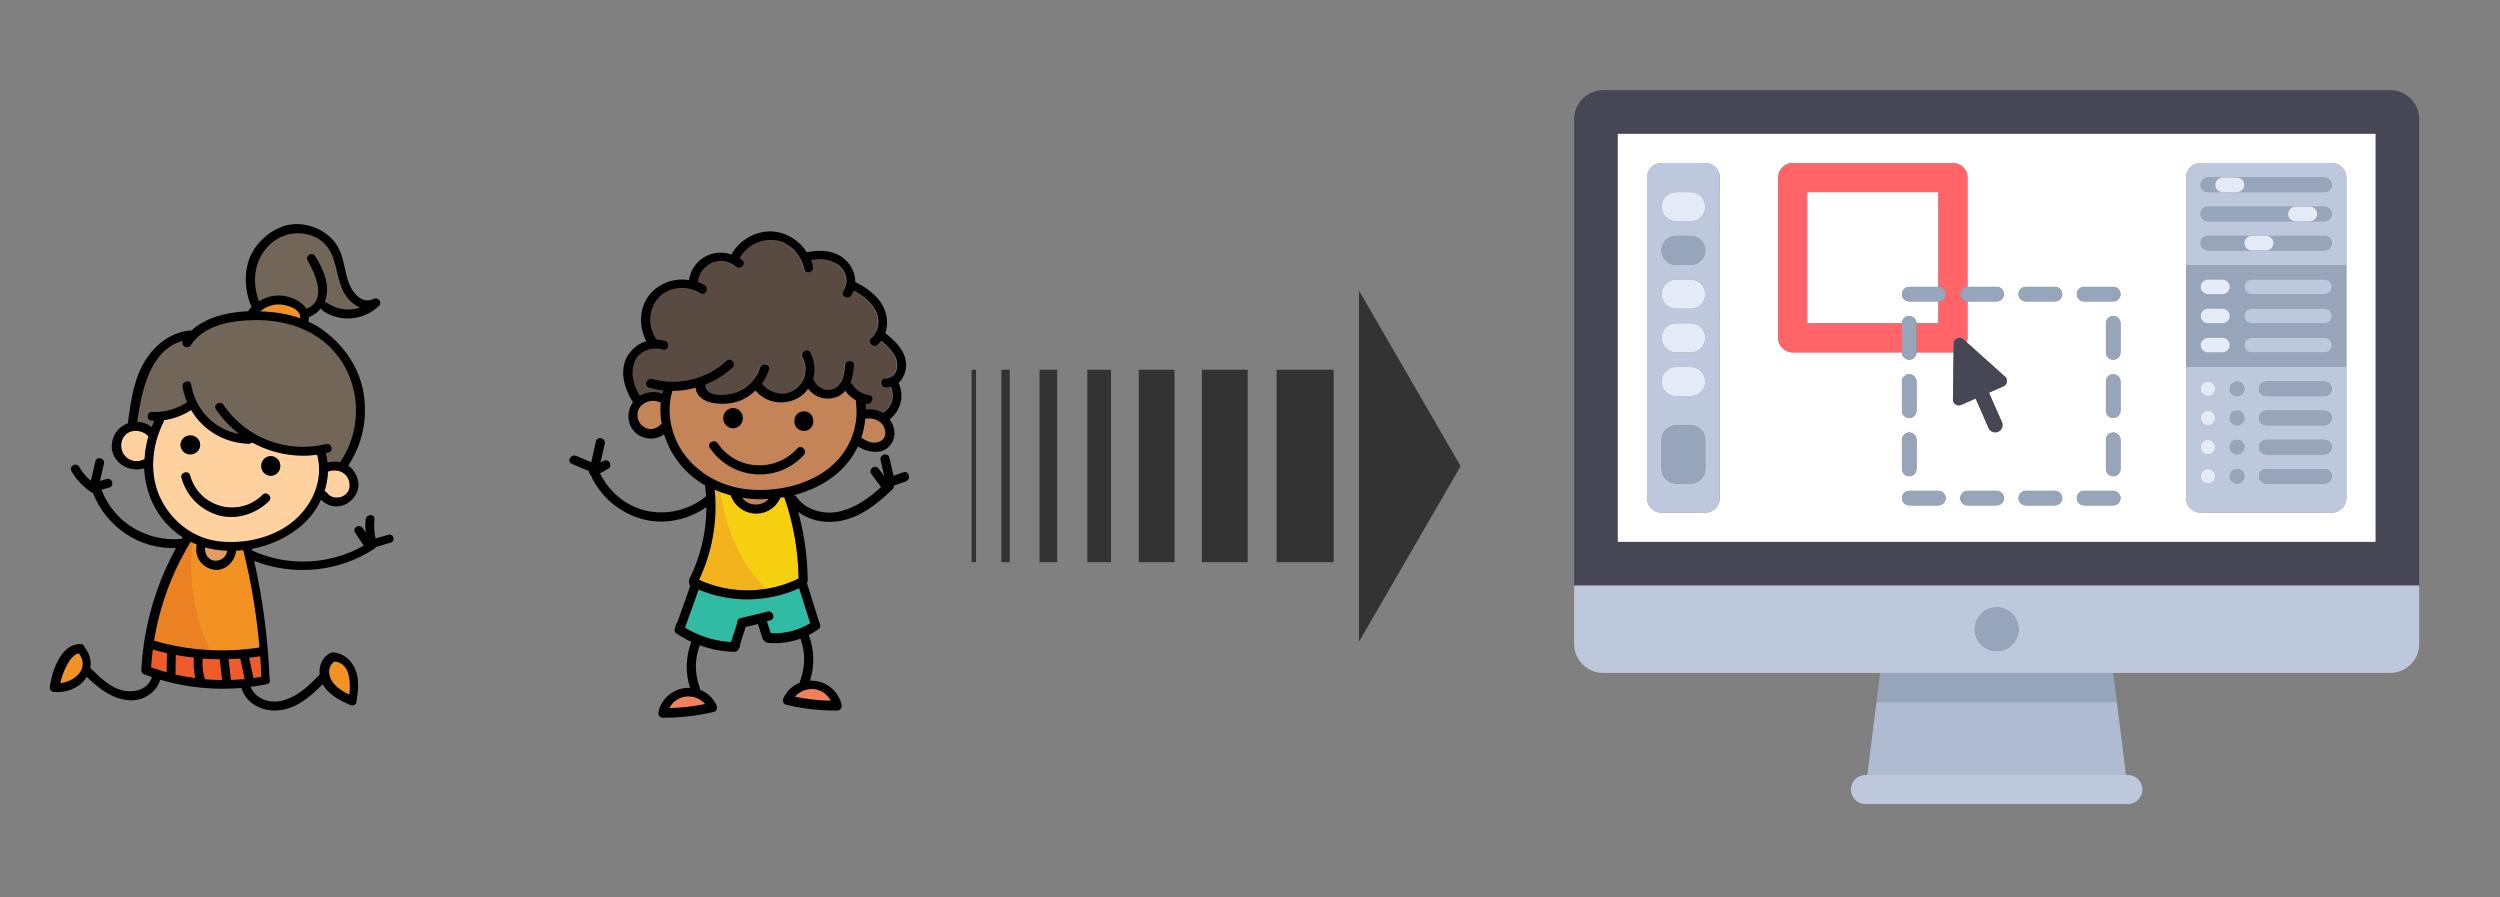 <?xml version="1.0" encoding="utf-8"?>
<svg id="master-artboard" viewBox="0 0 1375.933 493.851" version="1.1" xmlns="http://www.w3.org/2000/svg" x="0px" y="0px" style="enable-background:new 0 0 336 235.2;" width="1375.933px" height="493.851px"><rect x="0" y="0" width="1375.933" height="493.851" fill="#808080" stroke="none"/><rect id="ee-background" x="0" y="0" width="1375.933" height="493.851" style="fill: white; fill-opacity: 0; pointer-events: none;"/><g transform="matrix(1.253, 0, 0, 1.253, -178.201, -115.14)"><g transform="matrix(0.725, 0, 0, 0.725, 833.641, 102.685)"><path style="fill:#464655;" d="M494.345,39.724H17.655C7.904,39.724,0,47.628,0,57.379v282.483h512V57.379&#10;&#9;C512,47.628,504.096,39.724,494.345,39.724z M485.517,313.379H26.483V66.207h459.034V313.379z"/><g>
	<path style="fill:#FFFFFF;" d="M203.033,176.552c2.44,0,4.414,1.974,4.414,4.414h13.241v-13.241h-17.655&#10;&#9;&#9;c-2.44,0-4.414-1.974-4.414-4.414c0-2.44,1.974-4.414,4.414-4.414h17.655v-57.379H141.24v79.448h57.379&#10;&#9;&#9;C198.62,178.526,200.594,176.552,203.033,176.552z"/>
	<path style="fill:#FFFFFF;" d="M26.483,313.379h459.034V66.207H26.483V313.379z M220.689,291.31h-17.655&#10;&#9;&#9;c-2.44,0-4.414-1.974-4.414-4.414s1.974-4.414,4.414-4.414h17.655c2.44,0,4.414,1.974,4.414,4.414S223.128,291.31,220.689,291.31z&#10;&#9;&#9; M203.033,247.172c2.44,0,4.414,1.974,4.414,4.414v17.655c0,2.44-1.974,4.414-4.414,4.414s-4.414-1.974-4.414-4.414v-17.655&#10;&#9;&#9;C198.62,249.146,200.594,247.172,203.033,247.172z M198.62,233.931v-17.655c0-2.44,1.974-4.414,4.414-4.414&#10;&#9;&#9;s4.414,1.974,4.414,4.414v17.655c0,2.44-1.974,4.414-4.414,4.414S198.62,236.371,198.62,233.931z M255.999,291.31h-17.655&#10;&#9;&#9;c-2.44,0-4.414-1.974-4.414-4.414s1.974-4.414,4.414-4.414h17.655c2.44,0,4.414,1.974,4.414,4.414S258.439,291.31,255.999,291.31z&#10;&#9;&#9; M331.033,269.241c0,2.44-1.974,4.414-4.414,4.414s-4.414-1.974-4.414-4.414v-17.655c0-2.44,1.974-4.414,4.414-4.414&#10;&#9;&#9;s4.414,1.974,4.414,4.414V269.241z M331.033,233.931c0,2.44-1.974,4.414-4.414,4.414s-4.414-1.974-4.414-4.414v-17.655&#10;&#9;&#9;c0-2.44,1.974-4.414,4.414-4.414s4.414,1.974,4.414,4.414V233.931z M331.033,198.621c0,2.44-1.974,4.414-4.414,4.414&#10;&#9;&#9;s-4.414-1.974-4.414-4.414v-17.655c0-2.44,1.974-4.414,4.414-4.414s4.414,1.974,4.414,4.414V198.621z M370.759,207.448v-61.793&#10;&#9;&#9;V92.69c0-4.875,3.953-8.828,8.828-8.828h79.448c4.875,0,8.828,3.953,8.828,8.828v52.966v61.793v79.448&#10;&#9;&#9;c0,4.875-3.953,8.828-8.828,8.828h-79.448c-4.875,0-8.828-3.953-8.828-8.828V207.448z M308.964,158.897h17.655&#10;&#9;&#9;c2.44,0,4.414,1.974,4.414,4.414c0,2.44-1.974,4.414-4.414,4.414h-17.655c-2.44,0-4.414-1.974-4.414-4.414&#10;&#9;&#9;C304.551,160.871,306.525,158.897,308.964,158.897z M308.964,282.483h17.655c2.44,0,4.414,1.974,4.414,4.414&#10;&#9;&#9;s-1.974,4.414-4.414,4.414h-17.655c-2.44,0-4.414-1.974-4.414-4.414S306.525,282.483,308.964,282.483z M273.654,158.897h17.655&#10;&#9;&#9;c2.44,0,4.414,1.974,4.414,4.414c0,2.44-1.974,4.414-4.414,4.414h-17.655c-2.44,0-4.414-1.974-4.414-4.414&#10;&#9;&#9;C269.24,160.871,271.214,158.897,273.654,158.897z M273.654,282.483h17.655c2.44,0,4.414,1.974,4.414,4.414&#10;&#9;&#9;s-1.974,4.414-4.414,4.414h-17.655c-2.44,0-4.414-1.974-4.414-4.414S271.214,282.483,273.654,282.483z M123.585,92.69&#10;&#9;&#9;c0-4.879,3.953-8.828,8.828-8.828h97.103c4.875,0,8.828,3.948,8.828,8.828v66.207h17.655c2.44,0,4.414,1.974,4.414,4.414&#10;&#9;&#9;c0,2.44-1.974,4.414-4.414,4.414h-17.655v22.069c0,0.957-0.157,1.877-0.438,2.739l23.165,20.754&#10;&#9;&#9;c1.919,1.719,1.419,4.847-0.94,5.884l-8.778,3.853l7.84,17.857c0.979,2.232-0.039,4.836-2.268,5.818&#10;&#9;&#9;c-0.577,0.25-1.181,0.371-1.771,0.371c-1.703,0-3.319-0.983-4.047-2.638l-7.841-17.859l-8.781,3.854&#10;&#9;&#9;c-2.359,1.036-5.001-0.714-4.967-3.29l0.371-28.534c-0.125,0.006-0.247,0.019-0.373,0.019h-22.069c0,2.44-1.974,4.414-4.414,4.414&#10;&#9;&#9;s-4.414-1.974-4.414-4.414h-66.207c-4.875,0-8.828-3.948-8.828-8.828V92.69H123.585z M44.138,92.69&#10;&#9;&#9;c0-4.875,3.953-8.828,8.828-8.828h26.483c4.875,0,8.828,3.953,8.828,8.828v194.207c0,4.875-3.953,8.828-8.828,8.828H52.966&#10;&#9;&#9;c-4.875,0-8.828-3.953-8.828-8.828V92.69z"/>
</g><path style="fill:#BEC8DC;" d="M0,375.172c0,9.751,7.904,17.655,17.655,17.655h167.724h141.241h167.724&#10;&#9;c9.751,0,17.655-7.904,17.655-17.655v-35.31H0V375.172z M256,353.103c7.313,0,13.241,5.929,13.241,13.241&#10;&#9;s-5.929,13.241-13.241,13.241c-7.313,0-13.241-5.929-13.241-13.241S248.687,353.103,256,353.103z"/><path d="M 177.655 454.621 L 334.345 454.621 L 328.828 410.483 L 183.172 410.483 Z" style="fill:#AFBBD0;"/><path style="fill:#BEC8DC;" d="M176.552,454.621c-4.875,0-8.828,3.953-8.828,8.828s3.953,8.828,8.828,8.828h158.897&#10;&#9;c4.875,0,8.828-3.953,8.828-8.828s-3.953-8.828-8.828-8.828h-1.103h-156.69H176.552z"/><g>
	<path d="M 183.172 410.483 L 328.828 410.483 L 326.621 392.828 L 185.379 392.828 Z" style="fill:#96A5B9;"/>
	<path d="M 269.241 366.345 A 13.241 13.241 0 0 1 256 379.586 A 13.241 13.241 0 0 1 242.759 366.345 A 13.241 13.241 0 0 1 256 353.104 A 13.241 13.241 0 0 1 269.241 366.345 Z" style="fill:#96A5B9;"/>
</g><path style="fill:#BEC8DC;" d="M52.966,295.724h26.483c4.875,0,8.828-3.953,8.828-8.828V92.69c0-4.875-3.953-8.828-8.828-8.828&#10;&#9;H52.966c-4.875,0-8.828,3.953-8.828,8.828v194.207C44.138,291.772,48.09,295.724,52.966,295.724z M61.793,101.517h8.828&#10;&#9;c4.875,0,8.828,3.953,8.828,8.828c0,4.875-3.953,8.828-8.828,8.828h-8.828c-4.875,0-8.828-3.953-8.828-8.828&#10;&#9;C52.966,105.47,56.918,101.517,61.793,101.517z M61.793,128h8.828c4.875,0,8.828,3.953,8.828,8.828c0,4.875-3.953,8.828-8.828,8.828&#10;&#9;h-8.828c-4.875,0-8.828-3.953-8.828-8.828C52.966,131.953,56.918,128,61.793,128z M61.793,154.483h8.828&#10;&#9;c4.875,0,8.828,3.953,8.828,8.828s-3.953,8.828-8.828,8.828h-8.828c-4.875,0-8.828-3.953-8.828-8.828S56.918,154.483,61.793,154.483&#10;&#9;z M61.793,180.966h8.828c4.875,0,8.828,3.953,8.828,8.828s-3.953,8.828-8.828,8.828h-8.828c-4.875,0-8.828-3.953-8.828-8.828&#10;&#9;S56.918,180.966,61.793,180.966z M61.793,207.448h8.828c4.875,0,8.828,3.953,8.828,8.828s-3.953,8.828-8.828,8.828h-8.828&#10;&#9;c-4.875,0-8.828-3.953-8.828-8.828S56.918,207.448,61.793,207.448z M52.966,251.586c0-4.875,3.953-8.828,8.828-8.828h8.828&#10;&#9;c4.875,0,8.828,3.953,8.828,8.828v17.655c0,4.875-3.953,8.828-8.828,8.828h-8.828c-4.875,0-8.828-3.953-8.828-8.828V251.586z"/><path style="fill:#E4EAF6;" d="M61.793,119.172h8.828c4.875,0,8.828-3.953,8.828-8.828c0-4.875-3.953-8.828-8.828-8.828h-8.828&#10;&#9;c-4.875,0-8.828,3.953-8.828,8.828C52.966,115.22,56.918,119.172,61.793,119.172z"/><path style="fill:#96A5B9;" d="M61.793,145.655h8.828c4.875,0,8.828-3.953,8.828-8.828c0-4.875-3.953-8.828-8.828-8.828h-8.828&#10;&#9;c-4.875,0-8.828,3.953-8.828,8.828C52.966,141.703,56.918,145.655,61.793,145.655z"/><g>
	<path style="fill:#E4EAF6;" d="M61.793,172.138h8.828c4.875,0,8.828-3.953,8.828-8.828s-3.953-8.828-8.828-8.828h-8.828&#10;&#9;&#9;c-4.875,0-8.828,3.953-8.828,8.828S56.918,172.138,61.793,172.138z"/>
	<path style="fill:#E4EAF6;" d="M61.793,198.621h8.828c4.875,0,8.828-3.953,8.828-8.828s-3.953-8.828-8.828-8.828h-8.828&#10;&#9;&#9;c-4.875,0-8.828,3.953-8.828,8.828S56.918,198.621,61.793,198.621z"/>
	<path style="fill:#E4EAF6;" d="M61.793,225.103h8.828c4.875,0,8.828-3.953,8.828-8.828s-3.953-8.828-8.828-8.828h-8.828&#10;&#9;&#9;c-4.875,0-8.828,3.953-8.828,8.828S56.918,225.103,61.793,225.103z"/>
</g><path style="fill:#96A5B9;" d="M61.793,278.069h8.828c4.875,0,8.828-3.953,8.828-8.828v-17.655c0-4.875-3.953-8.828-8.828-8.828&#10;&#9;h-8.828c-4.875,0-8.828,3.953-8.828,8.828v17.655C52.966,274.116,56.917,278.069,61.793,278.069z"/><g>
	<path style="fill:#BEC8DC;" d="M467.862,92.69c0-4.875-3.953-8.828-8.828-8.828h-79.448c-4.875,0-8.828,3.953-8.828,8.828v52.966&#10;&#9;&#9;h97.103V92.69z M454.621,136.828h-35.31h-8.828H384c-2.438,0-4.414-1.976-4.414-4.414S381.562,128,384,128h26.483h8.828h35.31&#10;&#9;&#9;c2.438,0,4.414,1.976,4.414,4.414S457.058,136.828,454.621,136.828z M454.621,119.172h-8.828h-8.828H384&#10;&#9;&#9;c-2.438,0-4.414-1.976-4.414-4.414s1.976-4.414,4.414-4.414h52.966h8.828h8.828c2.438,0,4.414,1.976,4.414,4.414&#10;&#9;&#9;S457.058,119.172,454.621,119.172z M454.621,101.517h-52.966h-8.828H384c-2.438,0-4.414-1.976-4.414-4.414s1.976-4.414,4.414-4.414&#10;&#9;&#9;h8.828h8.828h52.966c2.438,0,4.414,1.976,4.414,4.414S457.058,101.517,454.621,101.517z"/>
	<path style="fill:#BEC8DC;" d="M379.586,295.724h79.448c4.875,0,8.828-3.953,8.828-8.828v-79.448h-97.103v79.448&#10;&#9;&#9;C370.759,291.772,374.711,295.724,379.586,295.724z M419.31,216.276h35.31c2.438,0,4.414,1.976,4.414,4.414&#10;&#9;&#9;s-1.976,4.414-4.414,4.414h-35.31c-2.438,0-4.414-1.976-4.414-4.414S416.873,216.276,419.31,216.276z M419.31,233.931h35.31&#10;&#9;&#9;c2.438,0,4.414,1.976,4.414,4.414c0,2.438-1.976,4.414-4.414,4.414h-35.31c-2.438,0-4.414-1.976-4.414-4.414&#10;&#9;&#9;C414.897,235.907,416.873,233.931,419.31,233.931z M419.31,251.586h35.31c2.438,0,4.414,1.976,4.414,4.414&#10;&#9;&#9;c0,2.438-1.976,4.414-4.414,4.414h-35.31c-2.438,0-4.414-1.976-4.414-4.414C414.897,253.562,416.873,251.586,419.31,251.586z&#10;&#9;&#9; M419.31,269.241h35.31c2.438,0,4.414,1.976,4.414,4.414c0,2.438-1.976,4.414-4.414,4.414h-35.31c-2.438,0-4.414-1.976-4.414-4.414&#10;&#9;&#9;C414.897,271.218,416.873,269.241,419.31,269.241z M401.655,216.276L401.655,216.276c2.438,0,4.414,1.976,4.414,4.414&#10;&#9;&#9;s-1.976,4.414-4.414,4.414l0,0c-2.438,0-4.414-1.976-4.414-4.414S399.218,216.276,401.655,216.276z M401.655,233.931&#10;&#9;&#9;L401.655,233.931c2.438,0,4.414,1.976,4.414,4.414c0,2.438-1.976,4.414-4.414,4.414l0,0c-2.438,0-4.414-1.976-4.414-4.414&#10;&#9;&#9;C397.241,235.907,399.218,233.931,401.655,233.931z M401.655,251.586L401.655,251.586c2.438,0,4.414,1.976,4.414,4.414&#10;&#9;&#9;c0,2.438-1.976,4.414-4.414,4.414l0,0c-2.438,0-4.414-1.976-4.414-4.414C397.241,253.562,399.218,251.586,401.655,251.586z&#10;&#9;&#9; M401.655,269.241L401.655,269.241c2.438,0,4.414,1.976,4.414,4.414c0,2.438-1.976,4.414-4.414,4.414l0,0&#10;&#9;&#9;c-2.438,0-4.414-1.976-4.414-4.414C397.241,271.218,399.218,269.241,401.655,269.241z M384,216.276L384,216.276&#10;&#9;&#9;c2.438,0,4.414,1.976,4.414,4.414s-1.976,4.414-4.414,4.414l0,0c-2.438,0-4.414-1.976-4.414-4.414S381.562,216.276,384,216.276z&#10;&#9;&#9; M384,233.931L384,233.931c2.438,0,4.414,1.976,4.414,4.414c0,2.438-1.976,4.414-4.414,4.414l0,0c-2.438,0-4.414-1.976-4.414-4.414&#10;&#9;&#9;C379.586,235.907,381.562,233.931,384,233.931z M384,251.586L384,251.586c2.438,0,4.414,1.976,4.414,4.414&#10;&#9;&#9;c0,2.438-1.976,4.414-4.414,4.414l0,0c-2.438,0-4.414-1.976-4.414-4.414C379.586,253.562,381.562,251.586,384,251.586z&#10;&#9;&#9; M384,269.241L384,269.241c2.438,0,4.414,1.976,4.414,4.414c0,2.438-1.976,4.414-4.414,4.414l0,0c-2.438,0-4.414-1.976-4.414-4.414&#10;&#9;&#9;C379.586,271.218,381.562,269.241,384,269.241z"/>
</g><g>
	<path style="fill:#96A5B9;" d="M467.862,145.655h-97.103v61.793h97.103V145.655z M392.828,198.621H384&#10;&#9;&#9;c-2.438,0-4.414-1.976-4.414-4.414s1.976-4.414,4.414-4.414h8.828c2.438,0,4.414,1.976,4.414,4.414&#10;&#9;&#9;S395.265,198.621,392.828,198.621z M392.828,180.966H384c-2.438,0-4.414-1.976-4.414-4.414s1.976-4.414,4.414-4.414h8.828&#10;&#9;&#9;c2.438,0,4.414,1.976,4.414,4.414S395.265,180.966,392.828,180.966z M392.828,163.31H384c-2.438,0-4.414-1.976-4.414-4.414&#10;&#9;&#9;s1.976-4.414,4.414-4.414h8.828c2.438,0,4.414,1.976,4.414,4.414S395.265,163.31,392.828,163.31z M454.621,198.621h-44.138&#10;&#9;&#9;c-2.438,0-4.414-1.976-4.414-4.414s1.976-4.414,4.414-4.414h44.138c2.438,0,4.414,1.976,4.414,4.414&#10;&#9;&#9;S457.058,198.621,454.621,198.621z M454.621,180.966h-44.138c-2.438,0-4.414-1.976-4.414-4.414s1.976-4.414,4.414-4.414h44.138&#10;&#9;&#9;c2.438,0,4.414,1.976,4.414,4.414S457.058,180.966,454.621,180.966z M454.621,163.31h-44.138c-2.438,0-4.414-1.976-4.414-4.414&#10;&#9;&#9;s1.976-4.414,4.414-4.414h44.138c2.438,0,4.414,1.976,4.414,4.414S457.058,163.31,454.621,163.31z"/>
	<path style="fill:#96A5B9;" d="M454.621,92.69h-52.966c2.438,0,4.414,1.976,4.414,4.414s-1.976,4.414-4.414,4.414h52.966&#10;&#9;&#9;c2.438,0,4.414-1.976,4.414-4.414S457.058,92.69,454.621,92.69z"/>
	<path style="fill:#96A5B9;" d="M388.414,97.103c0-2.438,1.976-4.414,4.414-4.414H384c-2.438,0-4.414,1.976-4.414,4.414&#10;&#9;&#9;s1.976,4.414,4.414,4.414h8.828C390.39,101.517,388.414,99.541,388.414,97.103z"/>
	<path style="fill:#96A5B9;" d="M454.621,128h-35.31c2.438,0,4.414,1.976,4.414,4.414s-1.976,4.414-4.414,4.414h35.31&#10;&#9;&#9;c2.438,0,4.414-1.976,4.414-4.414S457.058,128,454.621,128z"/>
	<path style="fill:#96A5B9;" d="M406.069,132.414c0-2.438,1.976-4.414,4.414-4.414H384c-2.438,0-4.414,1.976-4.414,4.414&#10;&#9;&#9;s1.976,4.414,4.414,4.414h26.483C408.045,136.828,406.069,134.851,406.069,132.414z"/>
</g><path style="fill:#BEC8DC;" d="M454.621,154.483h-44.138c-2.438,0-4.414,1.976-4.414,4.414s1.976,4.414,4.414,4.414h44.138&#10;&#9;c2.438,0,4.414-1.976,4.414-4.414S457.058,154.483,454.621,154.483z"/><g>
	<path style="fill:#96A5B9;" d="M432.552,114.759c0-2.438,1.976-4.414,4.414-4.414H384c-2.438,0-4.414,1.976-4.414,4.414&#10;&#9;&#9;s1.976,4.414,4.414,4.414h52.966C434.528,119.172,432.552,117.196,432.552,114.759z"/>
	<path style="fill:#96A5B9;" d="M454.621,110.345h-8.828c2.438,0,4.414,1.976,4.414,4.414s-1.976,4.414-4.414,4.414h8.828&#10;&#9;&#9;c2.438,0,4.414-1.976,4.414-4.414S457.058,110.345,454.621,110.345z"/>
</g><g>
	<path style="fill:#E4EAF6;" d="M406.069,97.103c0-2.438-1.976-4.414-4.414-4.414h-8.828c-2.438,0-4.414,1.976-4.414,4.414&#10;&#9;&#9;s1.976,4.414,4.414,4.414h8.828C404.093,101.517,406.069,99.541,406.069,97.103z"/>
	<path style="fill:#E4EAF6;" d="M423.724,132.414c0-2.438-1.976-4.414-4.414-4.414h-8.828c-2.438,0-4.414,1.976-4.414,4.414&#10;&#9;&#9;s1.976,4.414,4.414,4.414h8.828C421.748,136.828,423.724,134.851,423.724,132.414z"/>
	<path style="fill:#E4EAF6;" d="M392.828,154.483H384c-2.438,0-4.414,1.976-4.414,4.414s1.976,4.414,4.414,4.414h8.828&#10;&#9;&#9;c2.438,0,4.414-1.976,4.414-4.414S395.265,154.483,392.828,154.483z"/>
</g><path style="fill:#BEC8DC;" d="M454.621,172.138h-44.138c-2.438,0-4.414,1.976-4.414,4.414s1.976,4.414,4.414,4.414h44.138&#10;&#9;c2.438,0,4.414-1.976,4.414-4.414S457.058,172.138,454.621,172.138z"/><path style="fill:#E4EAF6;" d="M392.828,172.138H384c-2.438,0-4.414,1.976-4.414,4.414s1.976,4.414,4.414,4.414h8.828&#10;&#9;c2.438,0,4.414-1.976,4.414-4.414S395.265,172.138,392.828,172.138z"/><path style="fill:#BEC8DC;" d="M454.621,189.793h-44.138c-2.438,0-4.414,1.976-4.414,4.414s1.976,4.414,4.414,4.414h44.138&#10;&#9;c2.438,0,4.414-1.976,4.414-4.414S457.058,189.793,454.621,189.793z"/><g>
	<path style="fill:#E4EAF6;" d="M392.828,189.793H384c-2.438,0-4.414,1.976-4.414,4.414s1.976,4.414,4.414,4.414h8.828&#10;&#9;&#9;c2.438,0,4.414-1.976,4.414-4.414S395.265,189.793,392.828,189.793z"/>
	<path style="fill:#E4EAF6;" d="M384,242.759L384,242.759c2.438,0,4.414-1.976,4.414-4.414c0-2.438-1.976-4.414-4.414-4.414l0,0&#10;&#9;&#9;c-2.438,0-4.414,1.976-4.414,4.414C379.586,240.782,381.562,242.759,384,242.759z"/>
	<path style="fill:#E4EAF6;" d="M384,225.103L384,225.103c2.438,0,4.414-1.976,4.414-4.414s-1.976-4.414-4.414-4.414l0,0&#10;&#9;&#9;c-2.438,0-4.414,1.976-4.414,4.414S381.562,225.103,384,225.103z"/>
	<path style="fill:#E4EAF6;" d="M384,278.069L384,278.069c2.438,0,4.414-1.976,4.414-4.414c0-2.438-1.976-4.414-4.414-4.414l0,0&#10;&#9;&#9;c-2.438,0-4.414,1.976-4.414,4.414C379.586,276.093,381.562,278.069,384,278.069z"/>
	<path style="fill:#E4EAF6;" d="M384,260.414L384,260.414c2.438,0,4.414-1.976,4.414-4.414c0-2.438-1.976-4.414-4.414-4.414l0,0&#10;&#9;&#9;c-2.438,0-4.414,1.976-4.414,4.414C379.586,258.438,381.562,260.414,384,260.414z"/>
</g><g>
	<path style="fill:#96A5B9;" d="M401.655,242.759L401.655,242.759c2.438,0,4.414-1.976,4.414-4.414c0-2.438-1.976-4.414-4.414-4.414&#10;&#9;&#9;l0,0c-2.438,0-4.414,1.976-4.414,4.414C397.241,240.782,399.218,242.759,401.655,242.759z"/>
	<path style="fill:#96A5B9;" d="M401.655,225.103L401.655,225.103c2.438,0,4.414-1.976,4.414-4.414s-1.976-4.414-4.414-4.414l0,0&#10;&#9;&#9;c-2.438,0-4.414,1.976-4.414,4.414S399.218,225.103,401.655,225.103z"/>
	<path style="fill:#96A5B9;" d="M401.655,278.069L401.655,278.069c2.438,0,4.414-1.976,4.414-4.414c0-2.438-1.976-4.414-4.414-4.414&#10;&#9;&#9;l0,0c-2.438,0-4.414,1.976-4.414,4.414C397.241,276.093,399.218,278.069,401.655,278.069z"/>
	<path style="fill:#96A5B9;" d="M401.655,260.414L401.655,260.414c2.438,0,4.414-1.976,4.414-4.414c0-2.438-1.976-4.414-4.414-4.414&#10;&#9;&#9;l0,0c-2.438,0-4.414,1.976-4.414,4.414C397.241,258.438,399.218,260.414,401.655,260.414z"/>
	<path style="fill:#96A5B9;" d="M419.31,242.759h35.31c2.438,0,4.414-1.976,4.414-4.414c0-2.438-1.976-4.414-4.414-4.414h-35.31&#10;&#9;&#9;c-2.438,0-4.414,1.976-4.414,4.414C414.897,240.782,416.873,242.759,419.31,242.759z"/>
	<path style="fill:#96A5B9;" d="M419.31,225.103h35.31c2.438,0,4.414-1.976,4.414-4.414s-1.976-4.414-4.414-4.414h-35.31&#10;&#9;&#9;c-2.438,0-4.414,1.976-4.414,4.414S416.873,225.103,419.31,225.103z"/>
	<path style="fill:#96A5B9;" d="M419.31,278.069h35.31c2.438,0,4.414-1.976,4.414-4.414c0-2.438-1.976-4.414-4.414-4.414h-35.31&#10;&#9;&#9;c-2.438,0-4.414,1.976-4.414,4.414C414.897,276.093,416.873,278.069,419.31,278.069z"/>
	<path style="fill:#96A5B9;" d="M419.31,260.414h35.31c2.438,0,4.414-1.976,4.414-4.414c0-2.438-1.976-4.414-4.414-4.414h-35.31&#10;&#9;&#9;c-2.438,0-4.414,1.976-4.414,4.414C414.897,258.438,416.873,260.414,419.31,260.414z"/>
</g><path style="fill:#E4EAF6;" d="M450.207,114.759c0-2.438-1.976-4.414-4.414-4.414h-8.828c-2.438,0-4.414,1.976-4.414,4.414&#10;&#9;s1.976,4.414,4.414,4.414h8.828C448.231,119.172,450.207,117.196,450.207,114.759z"/><path style="fill:#FF6469;" d="M132.413,198.621h66.207v-17.655H141.24v-79.448h79.448v57.379c2.44,0,4.414,1.974,4.414,4.414&#10;&#9;c0,2.44-1.974,4.414-4.414,4.414v13.241h-13.241v17.655h22.069c0.126,0,0.248-0.013,0.373-0.019l0.07-5.305&#10;&#9;c0.04-3.042,3.641-4.622,5.907-2.593l2.041,1.828c0.281-0.863,0.438-1.782,0.438-2.739v-22.069c-2.44,0-4.414-1.974-4.414-4.414&#10;&#9;c0-2.44,1.974-4.414,4.414-4.414V92.69c0-4.879-3.953-8.828-8.828-8.828h-97.103c-4.875,0-8.828,3.948-8.828,8.828v97.103&#10;&#9;C123.585,194.673,127.538,198.621,132.413,198.621z"/><g>
	<path style="fill:#96A5B9;" d="M203.033,238.345c2.44,0,4.414-1.974,4.414-4.414v-17.655c0-2.44-1.974-4.414-4.414-4.414&#10;&#9;&#9;s-4.414,1.974-4.414,4.414v17.655C198.62,236.371,200.594,238.345,203.033,238.345z"/>
	<path style="fill:#96A5B9;" d="M308.964,291.31h17.655c2.44,0,4.414-1.974,4.414-4.414s-1.974-4.414-4.414-4.414h-17.655&#10;&#9;&#9;c-2.44,0-4.414,1.974-4.414,4.414S306.525,291.31,308.964,291.31z"/>
	<path style="fill:#96A5B9;" d="M326.62,247.172c-2.44,0-4.414,1.974-4.414,4.414v17.655c0,2.44,1.974,4.414,4.414,4.414&#10;&#9;&#9;s4.414-1.974,4.414-4.414v-17.655C331.033,249.146,329.059,247.172,326.62,247.172z"/>
	<path style="fill:#96A5B9;" d="M308.964,167.724h17.655c2.44,0,4.414-1.974,4.414-4.414c0-2.44-1.974-4.414-4.414-4.414h-17.655&#10;&#9;&#9;c-2.44,0-4.414,1.974-4.414,4.414C304.551,165.75,306.525,167.724,308.964,167.724z"/>
	<path style="fill:#96A5B9;" d="M326.62,176.552c-2.44,0-4.414,1.974-4.414,4.414v17.655c0,2.44,1.974,4.414,4.414,4.414&#10;&#9;&#9;s4.414-1.974,4.414-4.414v-17.655C331.033,178.526,329.059,176.552,326.62,176.552z"/>
	<path style="fill:#96A5B9;" d="M255.999,282.483h-17.655c-2.44,0-4.414,1.974-4.414,4.414s1.974,4.414,4.414,4.414h17.655&#10;&#9;&#9;c2.44,0,4.414-1.974,4.414-4.414S258.439,282.483,255.999,282.483z"/>
	<path style="fill:#96A5B9;" d="M203.033,176.552c-2.44,0-4.414,1.974-4.414,4.414v17.655c0,2.44,1.974,4.414,4.414,4.414&#10;&#9;&#9;s4.414-1.974,4.414-4.414v-17.655C207.447,178.526,205.473,176.552,203.033,176.552z"/>
	<path style="fill:#96A5B9;" d="M220.689,282.483h-17.655c-2.44,0-4.414,1.974-4.414,4.414s1.974,4.414,4.414,4.414h17.655&#10;&#9;&#9;c2.44,0,4.414-1.974,4.414-4.414S223.128,282.483,220.689,282.483z"/>
	<path style="fill:#96A5B9;" d="M198.62,269.241c0,2.44,1.974,4.414,4.414,4.414s4.414-1.974,4.414-4.414v-17.655&#10;&#9;&#9;c0-2.44-1.974-4.414-4.414-4.414s-4.414,1.974-4.414,4.414V269.241z"/>
	<path style="fill:#96A5B9;" d="M326.62,211.862c-2.44,0-4.414,1.974-4.414,4.414v17.655c0,2.44,1.974,4.414,4.414,4.414&#10;&#9;&#9;s4.414-1.974,4.414-4.414v-17.655C331.033,213.836,329.059,211.862,326.62,211.862z"/>
	<path style="fill:#96A5B9;" d="M273.654,167.724h17.655c2.44,0,4.414-1.974,4.414-4.414c0-2.44-1.974-4.414-4.414-4.414h-17.655&#10;&#9;&#9;c-2.44,0-4.414,1.974-4.414,4.414C269.24,165.75,271.214,167.724,273.654,167.724z"/>
	<path style="fill:#96A5B9;" d="M198.62,163.31c0,2.44,1.974,4.414,4.414,4.414h17.655c2.44,0,4.414-1.974,4.414-4.414&#10;&#9;&#9;c0-2.44-1.974-4.414-4.414-4.414h-17.655C200.594,158.897,198.62,160.871,198.62,163.31z"/>
	<path style="fill:#96A5B9;" d="M273.654,291.31h17.655c2.44,0,4.414-1.974,4.414-4.414s-1.974-4.414-4.414-4.414h-17.655&#10;&#9;&#9;c-2.44,0-4.414,1.974-4.414,4.414S271.214,291.31,273.654,291.31z"/>
	<path style="fill:#96A5B9;" d="M233.93,163.31c0,2.44,1.974,4.414,4.414,4.414h17.655c2.44,0,4.414-1.974,4.414-4.414&#10;&#9;&#9;c0-2.44-1.974-4.414-4.414-4.414h-17.655C235.904,158.897,233.93,160.871,233.93,163.31z"/>
</g><path style="fill:#464655;" d="M229.958,193.297l-0.07,5.305l-0.371,28.534c-0.033,2.577,2.607,4.327,4.967,3.29l8.781-3.854&#10;&#9;l7.841,17.859c0.728,1.655,2.345,2.638,4.047,2.638c0.59,0,1.194-0.12,1.771-0.371c2.229-0.983,3.245-3.586,2.268-5.818&#10;&#9;l-7.84-17.857l8.778-3.853c2.359-1.036,2.859-4.163,0.94-5.884l-23.165-20.754l-2.041-1.828&#10;&#9;C233.599,188.674,229.997,190.255,229.958,193.297z"/><g>
</g><g>
</g><g>
</g><g>
</g><g>
</g><g>
</g><g>
</g><g>
</g><g>
</g><g>
</g><g>
</g><g>
</g><g>
</g><g>
</g><g>
</g></g><g transform="matrix(1.6, 0, 0, 1.6, 381.222, -1144.641)"><g transform="matrix(0.323, 0, 0, 0.323, -14.973, 667.472)"><path fill="#F2805B" d="M152.8,928.1c10.3-0.2,20.4-1.4,30.5-3.4C174.9,914.9,158.9,916,152.8,928.1z" transform="matrix(1, 0, 0, 1, 0, 0)"/><path fill="#C48458" d="M285.4,726.4c18.7-13.2,29.1-35.3,26-58.2c-0.1-0.6,0-1.2,0.1-1.7c-3.6-2-6.8-4.7-9.2-8.1&#10;&#9;&#9;&#9;c-2.4,2.9-5.6,5.1-9.9,6c-8.7,1.9-16.7-1.2-21.7-7.8c-2.5,3.6-5.9,6.6-10.2,8.7c-12.3,5.7-26,2.8-34.6-7.2&#10;&#9;&#9;&#9;c-5.2,5.1-11.8,8.9-19.1,10.4c-10.8,2.1-30.3,0.9-31.7-12.8c-6.4,1.8-13.1,2.7-19.8,2.7c0,0.1,0,0.1,0,0.2&#10;&#9;&#9;&#9;c-5.7,19.2-0.5,40.8,12.1,56.2c13.6,16.7,34,26.2,55.4,27.6C244.3,743.8,267.6,739,285.4,726.4z M267.1,675.9&#10;&#9;&#9;&#9;c10.7,0,10.7,16.6,0,16.6S256.4,675.9,267.1,675.9z M198.7,681.4c0-4.5,3.8-8.3,8.3-8.3c4.5,0,8.3,3.8,8.3,8.3c0,0.2,0,0.4,0,0.6&#10;&#9;&#9;&#9;c0,4.5-3.8,8.3-8.3,8.3c-4.5,0-8.3-3.8-8.3-8.3C198.7,681.8,198.7,681.6,198.7,681.4z M187.3,706.9c-2.8-4.1,3.9-8,6.7-3.9&#10;&#9;&#9;&#9;c15.8,23.3,48.9,25,67.7,4.3c3.4-3.7,8.8,1.8,5.5,5.5C244.9,737.4,205.8,734.1,187.3,706.9z" transform="matrix(1, 0, 0, 1, 0, 0)"/><path fill="#30BBA4" d="M177.8,827.3c-3.9,10.8-7.7,21.6-11.6,32.4c11.9,7.2,25.1,11.4,39.1,12.2c1.8-5.4,3.5-10.8,5.3-16.2&#10;&#9;&#9;&#9;c-0.2-1.7,0.5-3.5,2.7-4.1c7.7-1.9,15.4-3.7,23.2-5.6c4.8-1.2,6.9,6.3,2.1,7.5c-0.9,0.2-1.9,0.5-2.8,0.7c1.1,3.4,2.2,6.8,3.3,10.2&#10;&#9;&#9;&#9;c12,0.6,23.4-2.3,33.5-8.5c-3.1-9.9-6.2-19.8-9.3-29.7C236.1,838.4,205,838.8,177.8,827.3z" transform="matrix(1, 0, 0, 1, 0, 0)"/><path fill="#F2805B" d="M259.4,918.3c10.1,2,20.2,3.2,30.5,3.4C283.9,909.7,267.9,908.6,259.4,918.3z" transform="matrix(1, 0, 0, 1, 0, 0)"/><path fill="#F7CF11" d="M250.4,748.7c-1.2,0.2-2.4,0.4-3.6,0.6c-0.1,0.5-0.2,1-0.5,1.5c-9.7,17.7-34.8,14.9-41.4-3.6&#10;&#9;&#9;&#9;c-3-0.8-6-1.7-8.9-2.8c3.8,31,16.8,61.1,38.5,82.4c9.7-1.5,19.1-4.5,28-8.9C262.4,794.3,258.2,771,250.4,748.7z" transform="matrix(1, 0, 0, 1, 0, 0)"/><path fill="#F3B31C" d="M191.3,742.4c2.5,26.3-2,52.6-13.3,76.6c17.7,8.2,37.6,10.7,56.7,7.7c-21.7-21.4-34.7-51.5-38.5-82.4&#10;&#9;&#9;&#9;C194.5,743.7,192.9,743.1,191.3,742.4z" transform="matrix(1, 0, 0, 1, 0, 0)"/><path fill="#C48458" d="M319.3,682.1c-0.5,5.5-1.6,10.9-3.4,16.1c3.4,2.1,7.3,4.4,11.3,4.2c4.9-0.2,9.6-3.2,9.2-8.7&#10;&#9;&#9;&#9;C335.7,684.9,327.1,680.6,319.3,682.1z" transform="matrix(1, 0, 0, 1, 0, 0)"/><path fill="#C48458" d="M145.5,668.5c-8.5-4.3-20.5,0.8-19.8,11.4c0.7,10,12.4,14.9,19.5,7.4c0.3-0.4,0.7-0.6,1.1-0.8&#10;&#9;&#9;&#9;C145.2,680.5,144.9,674.5,145.5,668.5z" transform="matrix(1, 0, 0, 1, 0, 0)"/><path fill="#594A42" d="M137.7,648.4c22.1,5.9,46.1,0.1,62.9-15.3c3.7-3.4,9.1,2.1,5.5,5.5c-6.9,6.3-14.8,11.2-23.3,14.6&#10;&#9;&#9;&#9;c-0.5,11.7,20.3,9.1,27,6.4c9.4-3.8,16.4-11.4,19.6-20.9c1.6-4.7,9.1-2.7,7.5,2.1c-1.4,4.1-3.4,8-5.9,11.5&#10;&#9;&#9;&#9;c6.2,8.1,17.9,11.5,27,5.7c9.7-6.1,12.9-18,7.4-28.1c-2.4-4.4,4.3-8.3,6.7-3.9c3.7,6.9,4.5,15,2.5,22.3c0.2,0.2,0.3,0.5,0.4,0.8&#10;&#9;&#9;&#9;c2.9,7.2,11.9,11.1,18.7,6.6c6.4-4.2,7.4-11.9,7.8-18.9c0.3-4.9,8-5,7.7,0c-0.3,4.9-1.1,10.2-3,14.9c0.6,0.3,1.2,0.7,1.6,1.4&#10;&#9;&#9;&#9;c3.3,5.1,8.4,8.1,14.3,9c4.9,0.7,2.8,8.2-2.1,7.5c-0.3,0-0.6-0.1-0.9-0.2c0.2,1.6,0.2,3.3,0.3,4.9c5.1-0.6,10.3,0.5,14.5,3&#10;&#9;&#9;&#9;c0.2-0.2,0.3-0.3,0.6-0.5c7.3-5,9.6-13.8,6.1-21.7c-1.5,0.4-3,0.6-4.7,0.6c-5-0.1-5-7.8,0-7.7c9.5,0.2,12.1-11.1,8.5-18.3&#10;&#9;&#9;&#9;c-2.9-5.7-7.3-9.9-12.1-13.8c-1,1.2-2,2.3-3.2,3.4c-3.8,3.2-9.3-2.2-5.5-5.5c7.4-6.3,8.1-16.8,3.2-25c-4.3-7-10.7-11.7-17.8-15.4&#10;&#9;&#9;&#9;c-0.6,1.4-1.3,2.8-2.3,4.1c-2.8,4.1-9.5,0.2-6.7-3.9c5.1-7.4,3-17.5-4.6-22.5c-6.9-4.5-14.7-5.2-22.5-3.7c0.7,1.8,1.2,3.6,1.5,5.5&#10;&#9;&#9;&#9;c1,4.9-6.5,6.9-7.5,2.1c-2.4-12.2-12.9-23.8-26-24.6c-11.9-0.7-22.9,5.1-28.9,15.3c0.7,0.5,1.5,1.1,2.2,1.7&#10;&#9;&#9;&#9;c3.8,3.2-1.7,8.7-5.5,5.5c-12.3-10.5-30.6-2.6-32.1,13c2,0.8,3.9,1.8,5.8,2.9c4.2,2.6,0.3,9.3-3.9,6.7&#10;&#9;&#9;&#9;c-10.9-6.8-26.9-5.9-35.7,4.2c-8.6,9.9-8.9,24.5-1.5,35.1c2.4,0.1,4.9,0.4,7.3,1.2c4.8,1.5,2.7,8.9-2.1,7.5&#10;&#9;&#9;&#9;c-9.5-2.9-21.1,1.5-24.3,11.6c-3.1,9.8-0.2,19.1,5,27.5c5.4-3.3,12.4-4.2,19-1.8c0.2-0.9,0.4-1.7,0.6-2.6&#10;&#9;&#9;&#9;c-3.9-0.4-7.9-1.1-11.7-2.2C130.8,654.6,132.9,647.1,137.7,648.4z" transform="matrix(1, 0, 0, 1, 0, 0)"/><path fill="#C48458" d="M222.8,750.2c-2.8-0.2-5.5-0.6-8.2-1c5.4,7.4,16.3,7.8,22.6,1.1C232.4,750.6,227.5,750.6,222.8,750.2z" transform="matrix(1, 0, 0, 1, 0, 0)"/><path d="M206.9,690.2c4.5,0,8.3-3.8,8.3-8.3c0-0.2,0-0.4,0-0.6c0-4.5-3.8-8.3-8.3-8.3c-4.5,0-8.3,3.8-8.3,8.3c0,0.2,0,0.4,0,0.6&#10;&#9;&#9;&#9;C198.7,686.5,202.4,690.2,206.9,690.2z" transform="matrix(1, 0, 0, 1, 0, 0)"/><path d="M267.1,692.4c10.7,0,10.7-16.6,0-16.6S256.4,692.4,267.1,692.4z" transform="matrix(1, 0, 0, 1, 0, 0)"/><path d="M267.1,712.8c3.3-3.7-2.1-9.2-5.5-5.5c-18.7,20.7-51.8,19-67.7-4.3c-2.8-4.1-9.5-0.2-6.7,3.9&#10;&#9;&#9;&#9;C205.8,734.1,244.9,737.4,267.1,712.8z" transform="matrix(1, 0, 0, 1, 0, 0)"/><path d="M351.7,727.6c-2.8,1-5.6,1.9-8.4,2.9c-1.2-5.1-2.3-10.2-3.5-15.3c-1.1-4.9-8.6-2.8-7.5,2.1c1,4.5,2.1,9.1,3.1,13.6&#10;&#9;&#9;&#9;c-1.5-2-2.9-4-4.4-6c-1.2-1.7-3.3-2.5-5.3-1.4c-1.7,1-2.6,3.6-1.4,5.3c2.8,3.8,5.6,7.6,8.4,11.4c-10.2,9.3-21.5,17.5-35.2,20.7&#10;&#9;&#9;&#9;c-13,3-28.7-0.9-36.5-12.2c-0.6-0.9-1.5-1.4-2.3-1.6c12.5-3.3,24.5-8.8,34.3-16.5c8.7-6.8,15.5-15.4,20-24.9&#10;&#9;&#9;&#9;c5.7,3.3,11.6,5.2,18.4,4.3c6.8-0.9,12.4-7.7,12.7-14.4c0.2-5.1-1.4-9.5-4.1-13c9.6-7.6,12.7-19.8,7.6-31&#10;&#9;&#9;&#9;c4.1-3.7,6.5-9.4,6.4-15.4c-0.1-11.6-9.3-20.2-17.7-26.9c2.1-5.8,2-12.4-0.1-18.5c-3.9-11.8-14.6-19.6-25.4-24.9&#10;&#9;&#9;&#9;c0.1-6.8-2.8-13.5-8-18.5c-8.8-8.5-21.8-9.3-33.2-6.8c-5.7-9-15-15.5-25.8-17.3c-15.2-2.5-30.9,5.9-38.3,19.2&#10;&#9;&#9;&#9;c-15.6-5.6-33.4,4.1-36,21.7c-11.4-1.8-23.4,1.8-31.7,10.4c-10.6,10.8-11.7,28.7-4.5,41.6c-6.2,1.8-11.7,5.8-15.5,11.6&#10;&#9;&#9;&#9;c-8.2,12.5-3.3,28.9,4.1,40.4c-2.7,3.6-4.2,8.2-3.8,13.5c1,15.1,18.9,22.1,30.2,13.6c2.7,8.7,7,17,12.6,24.2&#10;&#9;&#9;&#9;c6.2,8,13.8,14.4,22.2,19.2c0.4,3.1,0.7,6.1,1,9.2c-14.3,11.9-33.6,16.5-51.7,12.2c-16.9-4-30.9-16.2-38.6-31.6&#10;&#9;&#9;&#9;c2.3-1.3,4.7-2.6,7-3.9c4.3-2.4,0.5-9.1-3.9-6.7c-0.9,0.5-1.8,1-2.6,1.5c1.2-5.3,2.4-10.7,3.6-16c1.1-4.9-6.4-6.9-7.5-2.1&#10;&#9;&#9;&#9;c-1.3,5.9-2.7,11.9-4,17.8c-4.2-1.8-8.5-3.6-12.7-5.4c-4.5-1.9-8.5,4.7-3.9,6.7c4.9,2.1,9.8,4.1,14.7,6.2&#10;&#9;&#9;&#9;c-0.1,1.4,0.5,2.8,1.6,3.6c0,0,0,0.1,0,0.1c8.3,18.4,24.7,32,44.2,37.2c18.5,4.9,38.5,0.5,54-10.3c0,21.1-4.9,42-14.4,60.9&#10;&#9;&#9;&#9;c-0.6,1.1-0.6,2.2-0.2,3.1c-0.2,1.1,0,2.2,0.9,3c-3.7,10.4-7.4,20.8-11.1,31.1c-0.3,0.3-0.6,0.6-0.8,1.1c-0.1,0.2-0.2,0.4-0.3,0.6&#10;&#9;&#9;&#9;c-0.4,0.7-0.5,1.5-0.5,2.2c-1.1,1.7-1.1,4.1,1.1,5.5c4,2.7,8.2,5,12.5,7c-4.8,12.6-5.3,26.2-1.1,39.1&#10;&#9;&#9;&#9;c-11.1-0.4-22.4,6.1-26.4,18.6c-0.1,0.4-0.2,0.8-0.2,1.2c-1,2.3,0.1,5.6,3.4,5.6c14.6,0.1,29.1-1.6,43.4-4.9&#10;&#9;&#9;&#9;c2.6-0.6,3.3-3.5,2.3-5.7c-3.2-6.6-8.3-10.9-14-13.1c0-0.5,0-1-0.2-1.6c-4.4-11.8-4.6-24.5,0-36.2c9.4,3.4,19.3,5.3,29.4,5.5&#10;&#9;&#9;&#9;c1.3,0,2.7-0.8,3.3-1.9c0.4-0.6,0.7-1.3,1.1-1.9c0.5-0.9,0.6-1.8,0.4-2.6c1.6-4.9,3.2-9.8,4.8-14.7c3.5-0.8,6.9-1.7,10.4-2.5&#10;&#9;&#9;&#9;c1.3,4.1,2.6,8.2,3.9,12.3c0.4,1.1,1.1,1.8,1.9,2.3c0.6,0.7,1.5,1.3,2.7,1.4c9.4,0.8,18.8-0.4,27.6-3.6&#10;&#9;&#9;&#9;c4.4,11.6,4.1,24.2-0.2,35.8c-0.2,0.6-0.3,1.1-0.2,1.6c-5.8,2.2-10.8,6.5-14,13.1c-1,2.2-0.3,5.1,2.3,5.7&#10;&#9;&#9;&#9;c14.2,3.4,28.7,5,43.4,4.9c3.3,0,4.4-3.3,3.4-5.6c0-0.4,0-0.8-0.2-1.2c-4-12.5-15.3-19-26.4-18.6c4.2-12.8,3.7-26.3-1-38.8&#10;&#9;&#9;&#9;c2.8-1.4,5.5-3,8.1-4.8c2.2-1.5,2.1-4.2,0.8-5.9c-3.5-11.2-7-22.3-10.5-33.5c0,0,0-0.1,0-0.1c0.4-0.6,0.7-1.4,0.7-2.3&#10;&#9;&#9;&#9;c-0.2-19.7-2.9-39.2-8.1-58.1c9.2,7.1,21.4,9.7,33.3,8.1c18.5-2.3,33.9-14.8,46.9-27.3c1-0.9,1.3-2,1.1-3.1&#10;&#9;&#9;&#9;c3.4-1.2,6.8-2.3,10.2-3.5C358.5,733.4,356.5,726,351.7,727.6z M327.2,702.4c-4.1,0.2-8-2.1-11.3-4.2c1.8-5.2,2.9-10.6,3.4-16.1&#10;&#9;&#9;&#9;c7.9-1.5,16.5,2.8,17.1,11.6C336.8,699.3,332.1,702.3,327.2,702.4z M145.2,687.2c-7.1,7.5-18.8,2.6-19.5-7.4&#10;&#9;&#9;&#9;c-0.7-10.6,11.3-15.7,19.8-11.4c-0.6,6-0.3,12.1,0.8,18C145.9,686.6,145.5,686.9,145.2,687.2z M135.6,655.9&#10;&#9;&#9;&#9;c3.9,1,7.8,1.8,11.7,2.2c-0.2,0.9-0.5,1.7-0.6,2.6c-6.6-2.4-13.6-1.5-19,1.8c-5.2-8.4-8-17.7-5-27.5c3.1-10.1,14.8-14.5,24.3-11.6&#10;&#9;&#9;&#9;c4.8,1.5,6.8-6,2.1-7.5c-2.4-0.7-4.9-1.1-7.3-1.2c-7.4-10.6-7.1-25.2,1.5-35.1c8.8-10.1,24.8-11,35.7-4.2c4.2,2.7,8.1-4,3.9-6.7&#10;&#9;&#9;&#9;c-1.9-1.2-3.8-2.1-5.8-2.9c1.5-15.5,19.8-23.5,32.1-13c3.8,3.2,9.3-2.2,5.5-5.5c-0.7-0.6-1.4-1.1-2.2-1.7&#10;&#9;&#9;&#9;c5.9-10.3,16.9-16.1,28.9-15.3c13.1,0.8,23.5,12.4,26,24.6c1,4.9,8.4,2.8,7.5-2.1c-0.4-1.9-0.9-3.7-1.5-5.5&#10;&#9;&#9;&#9;c7.8-1.5,15.5-0.8,22.5,3.7c7.6,5,9.7,15.1,4.6,22.5c-2.9,4.1,3.8,8,6.7,3.9c0.9-1.3,1.7-2.7,2.3-4.1c7.1,3.7,13.5,8.4,17.8,15.4&#10;&#9;&#9;&#9;c5,8.1,4.2,18.7-3.2,25c-3.8,3.2,1.7,8.7,5.5,5.5c1.2-1,2.3-2.2,3.2-3.4c4.8,3.9,9.2,8.1,12.1,13.8c3.6,7.2,1.1,18.4-8.5,18.3&#10;&#9;&#9;&#9;c-5-0.1-5,7.6,0,7.7c1.7,0,3.2-0.2,4.7-0.6c3.4,7.9,1.2,16.7-6.1,21.7c-0.2,0.1-0.4,0.3-0.6,0.5c-4.3-2.5-9.4-3.7-14.5-3&#10;&#9;&#9;&#9;c0-1.6-0.1-3.3-0.3-4.9c0.3,0.1,0.6,0.1,0.9,0.2c4.9,0.7,7-6.7,2.1-7.5c-5.9-0.9-11-3.9-14.3-9c-0.4-0.7-1-1.2-1.6-1.4&#10;&#9;&#9;&#9;c1.9-4.7,2.7-10.1,3-14.9c0.3-5-7.4-4.9-7.7,0c-0.4,7-1.5,14.7-7.8,18.9c-6.8,4.5-15.9,0.6-18.7-6.6c-0.1-0.3-0.2-0.5-0.4-0.8&#10;&#9;&#9;&#9;c2-7.3,1.1-15.4-2.5-22.3c-2.4-4.4-9-0.5-6.7,3.9c5.4,10.1,2.3,22-7.4,28.1c-9.1,5.7-20.8,2.4-27-5.7c2.5-3.5,4.5-7.4,5.9-11.5&#10;&#9;&#9;&#9;c1.6-4.7-5.9-6.7-7.5-2.1c-3.2,9.5-10.2,17.1-19.6,20.9c-6.7,2.7-27.5,5.3-27-6.4c8.5-3.4,16.4-8.2,23.3-14.6&#10;&#9;&#9;&#9;c3.7-3.4-1.8-8.8-5.5-5.5c-16.9,15.5-40.8,21.3-62.9,15.3C132.9,647.1,130.8,654.6,135.6,655.9z M167.4,714.8&#10;&#9;&#9;&#9;c-12.6-15.5-17.8-37-12.1-56.2c0-0.1,0-0.1,0-0.2c6.7,0,13.3-0.9,19.8-2.7c1.4,13.8,20.9,15,31.7,12.8c7.4-1.5,13.9-5.2,19.1-10.4&#10;&#9;&#9;&#9;c8.6,10,22.2,12.9,34.6,7.2c4.3-2,7.7-5,10.2-8.7c5,6.6,12.9,9.7,21.7,7.8c4.3-1,7.5-3.1,9.9-6c2.5,3.4,5.6,6.2,9.2,8.1&#10;&#9;&#9;&#9;c-0.1,0.5-0.2,1.1-0.1,1.7c3.1,22.9-7.3,45-26,58.2c-17.9,12.6-41.1,17.4-62.6,16C201.3,741.1,181,731.6,167.4,714.8z&#10;&#9;&#9;&#9; M237.2,750.3c-6.4,6.7-17.2,6.3-22.6-1.1c2.7,0.4,5.5,0.8,8.2,1C227.5,750.6,232.4,750.6,237.2,750.3z M183.3,924.6&#10;&#9;&#9;&#9;c-10.1,2-20.2,3.2-30.5,3.4C158.9,916,174.9,914.9,183.3,924.6z M290,921.8c-10.3-0.2-20.4-1.4-30.5-3.4&#10;&#9;&#9;&#9;C267.9,908.6,283.9,909.7,290,921.8z M272.5,855.9c-10.2,6.2-21.6,9.1-33.5,8.5c-1.1-3.4-2.2-6.8-3.3-10.2&#10;&#9;&#9;&#9;c0.9-0.2,1.9-0.5,2.8-0.7c4.8-1.2,2.8-8.6-2.1-7.5c-7.7,1.9-15.4,3.7-23.2,5.6c-2.2,0.5-3,2.3-2.7,4.1c-1.8,5.4-3.5,10.8-5.3,16.2&#10;&#9;&#9;&#9;c-13.9-0.8-27.1-5-39.1-12.2c3.9-10.8,7.7-21.6,11.6-32.4c27.3,11.5,58.4,11.1,85.4-1.1C266.3,836.1,269.4,846,272.5,855.9z&#10;&#9;&#9;&#9; M262.7,817.9c-26.4,13-58,13.4-84.7,1.1c11.4-24,15.9-50.3,13.3-76.6c4.4,1.9,9,3.5,13.7,4.8c6.7,18.6,31.7,21.3,41.4,3.6&#10;&#9;&#9;&#9;c0.3-0.5,0.4-1,0.5-1.5c1.2-0.2,2.4-0.4,3.6-0.6C258.2,771,262.4,794.3,262.7,817.9z" transform="matrix(1, 0, 0, 1, 0, 0)"/></g></g><g transform="matrix(1.546, 0, 0, 1.546, -246.959, -1049.475)"><g transform="matrix(0.325, 0, 0, 0.325, -69.339, 651.473)"><path fill="#F19223" d="M1293.3,874.4c1.2-11.4,0.8-27.5-12.9-29.1c0,0,0,0-0.1,0c-6.3,4.1-5.8,12.7-1.6,18.3&#10;&#9;&#9;&#9;&#9;C1282.5,868.6,1287.8,871.7,1293.3,874.4z" transform="matrix(1, 0, 0, 1, 0, 0)"/><path fill="#FED19F" d="M1274.6,679.3c-0.2,5.8-1.2,11.6-3,17.1c0.8,0.2,1.5,0.7,2.1,1.5c6.1,8.2,20.4,3.7,19.9-6.9&#10;&#9;&#9;&#9;&#9;C1293.2,680.7,1283.5,676.1,1274.6,679.3z" transform="matrix(1, 0, 0, 1, 0, 0)"/><path fill="#F19223" d="M1045.5,850.3c-2.2,4.5-3.8,9.2-4.9,14c13-1.5,25.9-13,16.2-26.1C1051.4,839.4,1047.8,845.6,1045.5,850.3&#10;&#9;&#9;&#9;&#9;z" transform="matrix(1, 0, 0, 1, 0, 0)"/><path fill="#726658" d="M1238.2,526.1c6.5,1.5,14,5.2,17.6,10.8c18.5-6.7,7.9-30.7,1-42c-2.6-4.3,4.1-8.2,6.7-3.9&#10;&#9;&#9;&#9;&#9;c6.1,10.2,11.5,21.1,10.1,33.3c-0.3,2.4-0.9,4.6-1.8,6.8c0.7,0,1.4,0.2,2.1,0.7c8.5,6.1,19.3,7.4,28.8,4.1&#10;&#9;&#9;&#9;&#9;c-7.4-2.9-13.4-9.9-16.3-17.7c-5.9-15.8-4.9-34.7-22.1-43.4c-14.7-7.5-32.2-3.6-43.1,8.8c-11.5,13.1-12.8,31-6.8,46.8&#10;&#9;&#9;&#9;&#9;C1221.4,526,1230,524.2,1238.2,526.1z" transform="matrix(1, 0, 0, 1, 0, 0)"/><path fill="#726658" d="M1120.8,634.8c-5-0.2-5-7.9,0-7.7c11.1,0.5,21.5-2.5,30.7-8.6c-1.8-4.2-3.1-8.7-3.9-13.4&#10;&#9;&#9;&#9;&#9;c-0.8-4.9,6.6-7,7.5-2.1c3.6,22.2,20.3,39.3,41.9,43.3c-7.7-5.9-14.6-13.2-20.3-21.6c-2.8-4.1,3.9-8,6.7-3.9&#10;&#9;&#9;&#9;&#9;c19.7,29.1,55.6,42.7,89.7,34.3c4.8-1.2,6.9,6.3,2.1,7.5c-0.8,0.2-1.5,0.3-2.3,0.5c0.7,2.7,1.2,5.4,1.5,8.2&#10;&#9;&#9;&#9;&#9;c3.6-1,7.5-1.2,11.1-0.4c0.1-0.3,0.2-0.5,0.4-0.8c23.4-35.1,15.4-84.5-20.2-108.4c-18.5-12.4-40.9-16-62.8-14.6&#10;&#9;&#9;&#9;&#9;c-17.8,1.1-37.7,6-48.1,21.7c-2.7,4.1-9.4,0.3-6.7-3.9c0,0,0,0,0,0c-29.2,7.6-36.3,44.8-40.1,70.9c4.4,0.1,8.8,1.5,12.6,4.5&#10;&#9;&#9;&#9;&#9;c0.7-1.9,1.5-3.7,2.4-5.5C1122.2,634.8,1121.5,634.8,1120.8,634.8z" transform="matrix(1, 0, 0, 1, 0, 0)"/><path fill="#F19223" d="M1230.1,533.2c-5.6,0.5-10.5,2.6-14.6,6.1c11.8,0.3,23.7,2.1,34.8,6&#10;&#9;&#9;&#9;&#9;C1251.6,536.5,1236.5,532.6,1230.1,533.2z" transform="matrix(1, 0, 0, 1, 0, 0)"/><path fill="#FED19F" d="M1094.1,653.8c-2.2,11,8.7,19.9,19.1,15.1c0.4-0.2,0.7-0.3,1.1-0.3c0.3-6.8,1.5-13.5,3.4-20.1&#10;&#9;&#9;&#9;&#9;C1110.5,640.8,1096.5,642.1,1094.1,653.8z" transform="matrix(1, 0, 0, 1, 0, 0)"/><path fill="#F15A29" d="M1187.7,843.3c0.7,6.1,1.4,12.1,2.1,18.2c4-0.1,8-0.4,12-0.8c-1.3-6-2.6-12-3.8-18&#10;&#9;&#9;&#9;&#9;C1194.6,843,1191.2,843.2,1187.7,843.3z" transform="matrix(1, 0, 0, 1, 0, 0)"/><path fill="#F15A29" d="M1165.1,842.7c-0.6,6,0.1,12,1.9,17.8c0,0.1,0,0.2,0.1,0.3c5,0.4,10,0.7,15.1,0.7&#10;&#9;&#9;&#9;&#9;c-0.7-6.1-1.4-12.2-2.1-18.2C1175,843.3,1170,843.1,1165.1,842.7z" transform="matrix(1, 0, 0, 1, 0, 0)"/><path fill="#F15A29" d="M1209.5,859.8c2.3-0.3,4.6-0.7,6.9-1.1c-0.2-6-0.6-11.9-1-17.9c-3.2,0.5-6.5,0.9-9.7,1.3&#10;&#9;&#9;&#9;&#9;C1207,848,1208.3,853.9,1209.5,859.8z" transform="matrix(1, 0, 0, 1, 0, 0)"/><path fill="#F15A29" d="M1157.5,842c-5.3-0.6-10.6-1.4-15.8-2.3c-0.1,5.4-0.2,10.8-0.3,16.2c0,0.3,0,0.6-0.1,0.9&#10;&#9;&#9;&#9;&#9;c5.8,1.4,11.7,2.4,17.6,3.2C1157.3,854,1156.9,848,1157.5,842z" transform="matrix(1, 0, 0, 1, 0, 0)"/><path fill="#FED19F" d="M1245.9,721.3c16-14.2,25-35.7,19.3-56.9c-20,2.7-39.9-1.3-57-10.8c-0.6,0.8-1.6,1.3-2.9,1.2&#10;&#9;&#9;&#9;&#9;c-21.2-0.6-40.1-12-50.3-29.5c-7.3,4.7-15.4,7.7-23.9,8.9c0,0.6-0.1,1.3-0.4,2c-10.6,20.9-12.7,47-1.6,68.2&#10;&#9;&#9;&#9;&#9;c10.3,19.8,29.1,33.8,51.7,35.9C1203.3,742.6,1228.6,736.7,1245.9,721.3z M1216.4,674.2c0-4.5,3.8-8.3,8.3-8.3&#10;&#9;&#9;&#9;&#9;c4.5,0,8.3,3.8,8.3,8.3c0,0.2,0,0.4,0,0.6c0,4.5-3.8,8.3-8.3,8.3c-4.5,0-8.3-3.8-8.3-8.3C1216.4,674.6,1216.4,674.4,1216.4,674.2&#10;&#9;&#9;&#9;&#9;z M1154,647.7c0.2,0,0.4,0,0.6,0c4.5,0,8.3,3.8,8.3,8.3c0,4.5-3.8,8.3-8.3,8.3c-0.2,0-0.4,0-0.6,0c-4.5,0-8.3-3.8-8.3-8.3&#10;&#9;&#9;&#9;&#9;C1145.7,651.5,1149.5,647.7,1154,647.7z M1146.7,684.8c-1.3-4.8,6.1-6.9,7.5-2.1c7.6,28.1,42.7,37.5,63.4,16.9&#10;&#9;&#9;&#9;&#9;c3.5-3.5,9,1.9,5.5,5.5c-11.6,11.5-29.8,17.1-45.7,11.8C1162.3,712,1150.8,700.1,1146.7,684.8z" transform="matrix(1, 0, 0, 1, 0, 0)"/><path fill="#F15A29" d="M1120,850.3C1120,850.4,1120,850.4,1120,850.3c4.5,1.7,9,3.1,13.6,4.4c0.1-5.6,0.2-11.1,0.3-16.7&#10;&#9;&#9;&#9;&#9;c-4.2-0.9-8.3-2-12.4-3.2C1120.8,840,1120.3,845.2,1120,850.3z" transform="matrix(1, 0, 0, 1, 0, 0)"/><path fill="#E39D64" d="M1167.2,745.6c-0.9,5.5,2.8,11.6,8.9,11.7c5.6,0,9.7-3.5,10.4-8.8c-2.6-0.1-5.2-0.3-7.7-0.6&#10;&#9;&#9;&#9;&#9;C1174.9,747.5,1171,746.7,1167.2,745.6z" transform="matrix(1, 0, 0, 1, 0, 0)"/><path fill="#EC8123" d="M1155.7,741.2c-0.4-0.2-0.8-0.4-1.2-0.6c-16.2,26.5-27,55.9-32,86.5c15.9,4.6,32.2,7.4,48.6,8.2&#10;&#9;&#9;&#9;&#9;C1157.1,807.4,1153,773.4,1155.7,741.2z" transform="matrix(1, 0, 0, 1, 0, 0)"/><path fill="#F19223" d="M1214.8,833.1c-2.5-28.7-7.3-57.1-14.3-85.1c-2.1,0.2-4.2,0.4-6.3,0.5c-1.1,10.5-11.2,19.6-22.2,15.9&#10;&#9;&#9;&#9;&#9;c-9.6-3.2-14.2-12.1-12.1-21.3c-1.4-0.6-2.8-1.2-4.2-1.9c-2.8,32.2,1.4,66.1,15.5,94.1C1185.8,836.1,1200.4,835.4,1214.8,833.1z" transform="matrix(1, 0, 0, 1, 0, 0)"/><path d="M1154,664.3c0.2,0,0.4,0,0.6,0c4.5,0,8.3-3.8,8.3-8.3c0-4.5-3.8-8.3-8.3-8.3c-0.2,0-0.4,0-0.6,0c-4.5,0-8.3,3.8-8.3,8.3&#10;&#9;&#9;&#9;&#9;C1145.7,660.5,1149.5,664.3,1154,664.3z" transform="matrix(1, 0, 0, 1, 0, 0)"/><path d="M1224.6,683c4.5,0,8.3-3.8,8.3-8.3c0-0.2,0-0.4,0-0.6c0-4.5-3.8-8.3-8.3-8.3c-4.5,0-8.3,3.8-8.3,8.3c0,0.2,0,0.4,0,0.6&#10;&#9;&#9;&#9;&#9;C1216.4,679.3,1220.1,683,1224.6,683z" transform="matrix(1, 0, 0, 1, 0, 0)"/><path d="M1223,705.1c3.5-3.5-1.9-9-5.5-5.5c-20.7,20.6-55.7,11.2-63.4-16.9c-1.3-4.8-8.8-2.8-7.5,2.1&#10;&#9;&#9;&#9;&#9;c4.2,15.3,15.6,27.2,30.6,32.2C1193.2,722.3,1211.4,716.7,1223,705.1z" transform="matrix(1, 0, 0, 1, 0, 0)"/><path d="M1327.4,734.6c-3.7,1.1-7.5,2.2-11.2,3.2c-1.2-5.5-1.5-11-0.9-16.7c0.5-5-7.2-4.9-7.7,0c-0.4,3.8-0.4,7.6-0.1,11.4&#10;&#9;&#9;&#9;&#9;c-0.8-1.3-1.7-2.5-2.5-3.8c-2.7-4.1-9.4-0.3-6.7,3.9c2.5,3.8,5.1,7.7,7.6,11.5c-29.5,16.7-66.4,18.6-97.4,4.3&#10;&#9;&#9;&#9;&#9;c-0.1-0.5-0.2-1-0.4-1.5c15.8-2.9,30.8-9.7,43.1-20.1c7.4-6.3,13.4-14.2,17.4-23c9.9,10.5,26.3,6.6,31.7-7.2&#10;&#9;&#9;&#9;&#9;c2.9-7.5-0.7-16.2-6.3-21.3c-0.5-0.5-1.1-0.9-1.6-1.3c12.7-19.1,17.2-42.2,13.1-64.7c-3.9-21.5-17.3-40.5-34.7-53.3&#10;&#9;&#9;&#9;&#9;c-4.2-3.1-8.7-5.7-13.4-7.8c0.4-1.4,0.5-2.7,0.5-3.9c4.3-1.6,7.9-4.3,10.5-7.7c0.3,0.7,0.7,1.3,1.4,1.9c15,10.7,36.3,8.8,49.4-4&#10;&#9;&#9;&#9;&#9;c3.3-3.2-0.9-8-4.7-6.1c-10.2,5.1-18.4-5.5-21.6-13.9c-3.2-8.6-3.9-17.9-7.2-26.5c-5.6-14.7-19.8-23.4-35-24.9&#10;&#9;&#9;&#9;&#9;c-15.4-1.5-29.9,7.5-38.9,19.4c-11,14.6-11.3,35.2-4.5,51.6c0.2,0.4,0.4,0.8,0.7,1.1c-0.9,0.9-1.7,1.8-2.5,2.8&#10;&#9;&#9;&#9;&#9;c-0.3,0.4-0.5,0.8-0.7,1.2c-1.3,0.1-2.6,0.1-3.9,0.2c-16.4,1.1-33.6,5.6-45.8,16.7c-0.4-0.1-0.8-0.2-1.4-0.1&#10;&#9;&#9;&#9;&#9;c-16.1,1.7-28.9,11.5-37.8,24.7c-10.7,15.8-13.4,35.9-16,54.3c-0.1,0.7,0,1.3,0.2,1.9c-6.8,2.3-12.4,8-14.1,16.1&#10;&#9;&#9;&#9;&#9;c-3.3,16.5,13.3,28,27.9,23.5c0.5,10.3,2.9,20.6,7.4,30.3c5.8,12.4,15,22.7,26.2,29.9c-0.3,0.5-0.6,1-0.9,1.5&#10;&#9;&#9;&#9;&#9;c-30.4,2.8-59.1-14.4-70-43c2.3-0.6,4.6-1.3,6.8-1.9c4.8-1.3,2.8-8.8-2.1-7.5c-2,0.6-4,1.1-6,1.7c1.2-5,2.4-10.1,3.5-15.1&#10;&#9;&#9;&#9;&#9;c1.1-4.8-6.3-6.9-7.5-2.1c-1.3,5.7-2.7,11.4-4,17.1c-4.1-3.5-7.5-7.6-10.2-12.3c-2.5-4.3-9.2-0.4-6.7,3.9&#10;&#9;&#9;&#9;&#9;c4.3,7.5,10.2,13.6,17.3,18.4c0.4,0.3,0.9,0.5,1.4,0.5c11.7,29.9,40.7,49.4,72.6,48.3c-14,25.6-23.4,53.4-27.8,82.2&#10;&#9;&#9;&#9;&#9;c-0.2,0.5-0.3,1.1-0.2,1.6c-1,6.7-1.7,13.4-2.1,20.2c0,0.4,0,0.7,0.1,1c-0.7,1.9-0.1,4.4,2.3,5.4c2.2,0.8,4.4,1.6,6.7,2.4&#10;&#9;&#9;&#9;&#9;c-3.2,10.5-14.6,13.9-24.8,11.8c-11.4-2.4-20.2-11.2-28.2-19c-0.3-0.3-0.6-0.5-0.9-0.7c1.1-5.9-0.3-12.1-4.2-17.2&#10;&#9;&#9;&#9;&#9;c-0.2-0.2-0.4-0.5-0.6-0.7c-0.3-1.6-1.5-3.1-3.7-3.1c-17.1-0.3-24.9,23.5-26.8,37c-0.4,2.6,1,4.7,3.7,4.9&#10;&#9;&#9;&#9;&#9;c10.1,0.9,21-2.9,27.2-11.2c0.5-0.7,0.9-1.3,1.4-2c10.4,10.1,21.6,19.1,36.7,20.4c11.9,1.1,24.1-6.4,27.5-17.9&#10;&#9;&#9;&#9;&#9;c23,6.8,47.1,9.2,71,7.2c4,13.8,18.4,20.8,32.2,19.6c15.7-1.3,28.1-12,38.8-22.9c4.9,9,14.8,14,23.8,18.1c2,0.9,5.3,0.4,5.7-2.3&#10;&#9;&#9;&#9;&#9;c1.4-9.6,3-20.3-1.3-29.5c-3.6-7.7-9.9-13.1-18.5-14.1c-0.7-0.1-1.2,0-1.7,0.2c-0.6,0-1.2,0.2-1.8,0.5c-6.8,4-9.7,11.3-8.8,18.7&#10;&#9;&#9;&#9;&#9;c-9.2,9.5-18.8,18.9-31.9,22.6c-11.1,3.1-24.3-1-28.5-11.9c4.8-0.6,9.5-1.3,14.2-2.3c2.8-0.6,3.3-3.2,2.3-5.2&#10;&#9;&#9;&#9;&#9;c-1.3-34.5-5.8-68.9-13.4-102.6c34.3,13.5,74.2,9.8,105.2-10.7c0.6-0.4,1.1-0.9,1.3-1.5c4-1.2,8.1-2.3,12.1-3.5&#10;&#9;&#9;&#9;&#9;C1334.2,740.7,1332.2,733.2,1327.4,734.6z M1040.6,864.3c1-4.8,2.6-9.5,4.9-14c2.3-4.8,5.9-10.9,11.4-12.1&#10;&#9;&#9;&#9;&#9;C1066.6,851.3,1053.6,862.9,1040.6,864.3z M1280.4,845.3C1280.4,845.3,1280.4,845.3,1280.4,845.3c13.7,1.6,14.1,17.7,13,29.1&#10;&#9;&#9;&#9;&#9;c-5.5-2.7-10.8-5.8-14.5-10.8C1274.6,858,1274,849.5,1280.4,845.3z M1293.6,691c0.5,10.6-13.8,15.1-19.9,6.9&#10;&#9;&#9;&#9;&#9;c-0.6-0.8-1.3-1.3-2.1-1.5c1.8-5.5,2.8-11.3,3-17.1C1283.5,676.1,1293.2,680.7,1293.6,691z M1221.2,483.6&#10;&#9;&#9;&#9;&#9;c10.8-12.4,28.4-16.2,43.1-8.8c17.1,8.7,16.2,27.7,22.1,43.4c2.9,7.8,8.9,14.9,16.3,17.7c-9.4,3.3-20.3,1.9-28.8-4.1&#10;&#9;&#9;&#9;&#9;c-0.7-0.5-1.4-0.7-2.1-0.7c0.9-2.1,1.5-4.4,1.8-6.8c1.5-12.2-3.9-23.2-10.1-33.3c-2.6-4.3-9.3-0.4-6.7,3.9&#10;&#9;&#9;&#9;&#9;c6.8,11.3,17.4,35.3-1,42c-3.6-5.6-11-9.3-17.6-10.8c-8.3-1.9-16.8-0.1-23.8,4.3C1208.4,514.6,1209.7,496.7,1221.2,483.6z&#10;&#9;&#9;&#9;&#9; M1250.2,545.3c-11.1-3.9-23-5.7-34.8-6c4.1-3.5,9-5.6,14.6-6.1C1236.5,532.6,1251.6,536.5,1250.2,545.3z M1114.3,668.6&#10;&#9;&#9;&#9;&#9;c-0.4,0.1-0.7,0.2-1.1,0.3c-10.4,4.8-21.3-4.1-19.1-15.1c2.3-11.7,16.4-13,23.6-5.3C1115.8,655,1114.6,661.8,1114.3,668.6z&#10;&#9;&#9;&#9;&#9; M1120.5,640.4c-3.7-3-8.2-4.5-12.6-4.5c3.7-26.1,10.9-63.3,40.1-70.9c0,0,0,0,0,0c-2.8,4.2,3.9,8,6.7,3.9&#10;&#9;&#9;&#9;&#9;c10.4-15.8,30.4-20.6,48.1-21.7c21.9-1.4,44.3,2.2,62.8,14.6c35.6,23.9,43.6,73.3,20.2,108.4c-0.2,0.3-0.3,0.5-0.4,0.8&#10;&#9;&#9;&#9;&#9;c-3.7-0.8-7.5-0.6-11.1,0.4c-0.3-2.7-0.8-5.5-1.5-8.2c0.8-0.2,1.5-0.3,2.3-0.5c4.8-1.2,2.8-8.6-2.1-7.5&#10;&#9;&#9;&#9;&#9;c-34.1,8.4-70-5.1-89.7-34.3c-2.8-4.1-9.5-0.2-6.7,3.9c5.7,8.4,12.6,15.6,20.3,21.6c-21.6-4-38.2-21.1-41.9-43.3&#10;&#9;&#9;&#9;&#9;c-0.8-4.9-8.3-2.8-7.5,2.1c0.8,4.7,2.1,9.2,3.9,13.4c-9.2,6.1-19.5,9-30.7,8.6c-5-0.2-5,7.5,0,7.7c0.7,0,1.4,0,2,0&#10;&#9;&#9;&#9;&#9;C1122,636.6,1121.2,638.5,1120.5,640.4z M1129.1,704.6c-11.1-21.2-8.9-47.3,1.6-68.2c0.4-0.7,0.5-1.4,0.4-2&#10;&#9;&#9;&#9;&#9;c8.5-1.1,16.6-4.1,23.9-8.9c10.2,17.5,29.1,29,50.3,29.5c1.3,0,2.3-0.5,2.9-1.2c17.1,9.5,37,13.5,57,10.8&#10;&#9;&#9;&#9;&#9;c5.7,21.1-3.3,42.7-19.3,56.9c-17.3,15.3-42.6,21.2-65.2,19.1C1158.2,738.3,1139.4,724.4,1129.1,704.6z M1186.6,748.5&#10;&#9;&#9;&#9;&#9;c-0.8,5.3-4.9,8.8-10.4,8.8c-6.1-0.1-9.8-6.2-8.9-11.7c3.8,1.1,7.7,1.9,11.6,2.3C1181.4,748.3,1184,748.4,1186.6,748.5z&#10;&#9;&#9;&#9;&#9; M1133.6,854.8c-4.6-1.3-9.1-2.7-13.6-4.3c0,0,0,0,0-0.1c0.3-5.2,0.8-10.3,1.5-15.5c4.1,1.2,8.3,2.2,12.4,3.2&#10;&#9;&#9;&#9;&#9;C1133.8,843.6,1133.7,849.2,1133.6,854.8z M1141.2,856.7c0.1-0.3,0.1-0.6,0.1-0.9c0.1-5.4,0.2-10.8,0.3-16.2&#10;&#9;&#9;&#9;&#9;c5.3,1,10.5,1.8,15.8,2.3c-0.5,6.1-0.1,12,1.3,17.9C1152.9,859.1,1147,858.1,1141.2,856.7z M1167.1,860.9c0-0.1,0-0.2-0.1-0.3&#10;&#9;&#9;&#9;&#9;c-1.8-5.8-2.5-11.8-1.9-17.8c5,0.4,10,0.6,14.9,0.6c0.7,6.1,1.4,12.2,2.1,18.2C1177.1,861.5,1172.1,861.3,1167.1,860.9z&#10;&#9;&#9;&#9;&#9; M1189.8,861.5c-0.7-6.1-1.4-12.1-2.1-18.2c3.4-0.1,6.8-0.3,10.3-0.5c1.3,6,2.6,12,3.8,18&#10;&#9;&#9;&#9;&#9;C1197.8,861.1,1193.8,861.3,1189.8,861.5z M1216.4,858.7c-2.3,0.4-4.6,0.8-6.9,1.1c-1.3-5.9-2.5-11.8-3.8-17.7&#10;&#9;&#9;&#9;&#9;c3.2-0.4,6.5-0.8,9.7-1.3C1215.9,846.7,1216.2,852.7,1216.4,858.7z M1214.8,833.1c-30.8,4.9-62.3,2.8-92.2-5.9&#10;&#9;&#9;&#9;&#9;c4.9-30.6,15.8-59.9,32-86.5c1.8,0.9,3.6,1.7,5.4,2.4c-2.1,9.2,2.5,18.1,12.1,21.3c11,3.7,21.1-5.4,22.2-15.9&#10;&#9;&#9;&#9;&#9;c2.1-0.1,4.2-0.3,6.3-0.5C1207.6,776,1212.3,804.4,1214.8,833.1z" transform="matrix(1, 0, 0, 1, 0, 0)"/></g></g><g transform="matrix(1.765, 0, 0, 1.765, 512.512, -42.753)"><g transform="matrix(1, 0, 0, 1, 0, 0)">
		<path d="M 128.4 236 L 153.7 192.3 L 128.4 148.6 Z" style="fill: rgb(51, 51, 51); opacity: 1;"/>
		<path d="M 107.9 168.3 H 122.1 V 216.2 H 107.9 V 168.3 Z" style="fill: rgb(51, 51, 51); opacity: 1;"/>
		<path d="M 89.3 168.3 H 100.7 V 216.2 H 89.3 V 168.3 Z" style="fill: rgb(51, 51, 51); opacity: 1;"/>
		<path d="M 73.6 168.3 H 82.5 V 216.2 H 73.6 V 168.3 Z" style="fill: rgb(51, 51, 51); opacity: 1;"/>
		<path d="M 60.8 168.3 H 66.7 V 216.2 H 60.8 V 168.3 Z" style="fill: rgb(51, 51, 51); opacity: 1;"/>
		<path d="M 48.9 168.3 H 53.3 V 216.2 H 48.9 V 168.3 Z" style="fill: rgb(51, 51, 51); opacity: 1;"/>
		<path d="M 32 168.3 H 33.1 V 216.2 H 32 V 168.3 Z" style="fill: rgb(51, 51, 51); opacity: 1;"/>
		<path d="M 39.4 168.3 H 41.5 V 216.2 H 39.4 V 168.3 Z" style="fill: rgb(51, 51, 51); opacity: 1;"/>
	</g></g></g></svg>